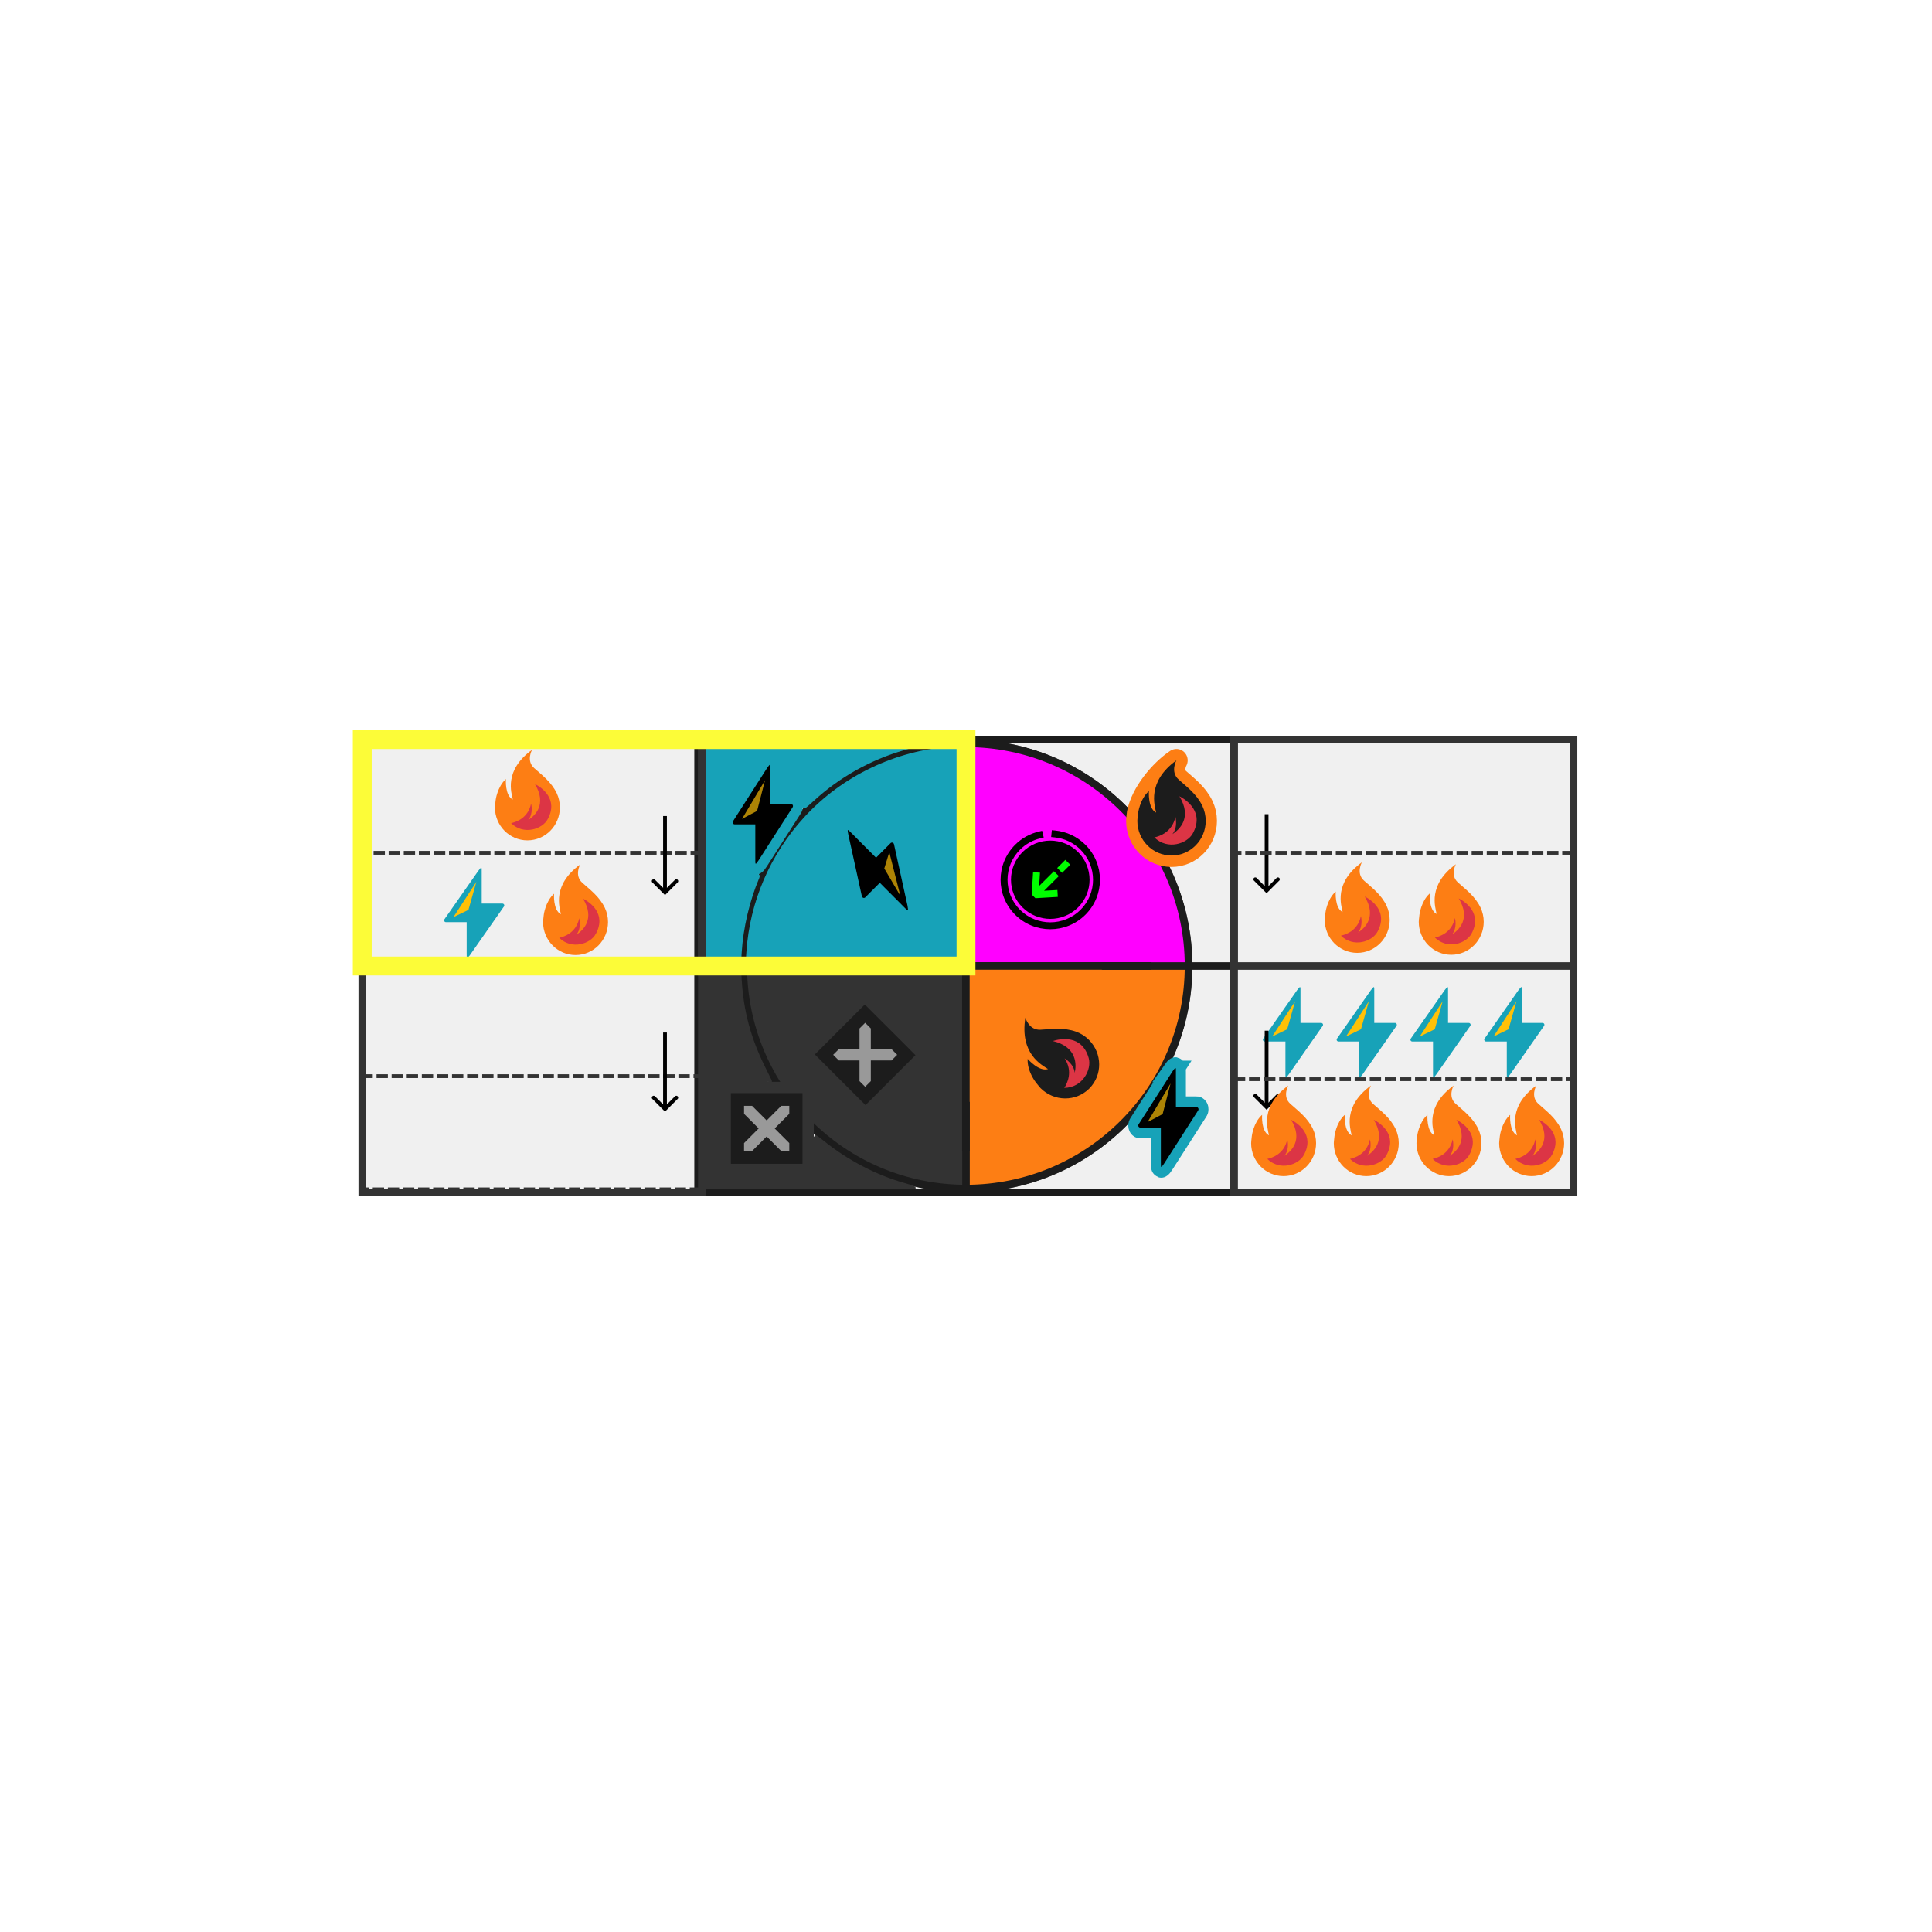 <?xml version="1.0" encoding="UTF-8" standalone="no"?>
<!-- Created with Inkscape (http://www.inkscape.org/) -->

<svg
   width="512"
   height="512"
   viewBox="0 0 512 512"
   version="1.1"
   id="svg1"
   xml:space="preserve"
   sodipodi:docname="wheelmock.svg"
   inkscape:version="1.4 (86a8ad7, 2024-10-11)"
   xmlns:inkscape="http://www.inkscape.org/namespaces/inkscape"
   xmlns:sodipodi="http://sodipodi.sourceforge.net/DTD/sodipodi-0.dtd"
   xmlns="http://www.w3.org/2000/svg"
   xmlns:svg="http://www.w3.org/2000/svg"><sodipodi:namedview
     id="namedview1"
     pagecolor="#505050"
     bordercolor="#eeeeee"
     borderopacity="1"
     inkscape:showpageshadow="0"
     inkscape:pageopacity="0"
     inkscape:pagecheckerboard="0"
     inkscape:deskcolor="#505050"
     inkscape:document-units="px"
     inkscape:zoom="1.015085"
     inkscape:cx="190.62444"
     inkscape:cy="184.7136"
     inkscape:window-width="1680"
     inkscape:window-height="979"
     inkscape:window-x="-8"
     inkscape:window-y="-8"
     inkscape:window-maximized="1"
     inkscape:current-layer="layer1" /><defs
     id="defs1"><linearGradient
       id="linearGradient38"
       inkscape:swatch="gradient"><stop
         style="stop-color:#fcfc38;stop-opacity:1;"
         offset="0"
         id="stop38" /><stop
         style="stop-color:#fcfc38;stop-opacity:0;"
         offset="1"
         id="stop39" /></linearGradient><marker
       style="overflow:visible"
       id="ArrowWideRounded"
       refX="0"
       refY="0"
       orient="auto-start-reverse"
       inkscape:stockid="Wide, rounded arrow"
       markerWidth="1"
       markerHeight="1"
       viewBox="0 0 1 1"
       inkscape:isstock="true"
       inkscape:collect="always"
       preserveAspectRatio="xMidYMid"><path
         style="fill:none;stroke:context-stroke;stroke-width:1;stroke-linecap:round"
         d="M 3,-3 0,0 3,3"
         transform="rotate(180,0.125,0)"
         sodipodi:nodetypes="ccc"
         id="path24" /></marker><clipPath
       clipPathUnits="userSpaceOnUse"
       id="clipPath4"><rect
         style="fill:#4d4d4d;fill-opacity:1;stroke:none;stroke-width:4;stroke-linecap:butt;stroke-linejoin:miter;stroke-miterlimit:13.1;stroke-dasharray:none"
         id="rect4"
         width="21.484"
         height="21.484"
         x="13.258"
         y="13.258" /></clipPath><inkscape:path-effect
       effect="fillet_chamfer"
       id="path-effect5"
       is_visible="true"
       lpeversion="1"
       nodesatellites_param="F,0,0,1,0,0,0,1 @ F,0,0,1,0,0,0,1 @ F,0,0,1,0,0,0,1"
       radius="0"
       unit="px"
       method="auto"
       mode="F"
       chamfer_steps="1"
       flexible="false"
       use_knot_distance="true"
       apply_no_radius="true"
       apply_with_radius="true"
       only_selected="false"
       hide_knots="false" /><inkscape:path-effect
       effect="fillet_chamfer"
       id="path-effect5-8"
       is_visible="true"
       lpeversion="1"
       nodesatellites_param="F,0,0,1,0,0,0,1 @ F,0,0,1,0,0,0,1 @ F,0,0,1,0,0,0,1"
       radius="0"
       unit="px"
       method="auto"
       mode="F"
       chamfer_steps="1"
       flexible="false"
       use_knot_distance="true"
       apply_no_radius="true"
       apply_with_radius="true"
       only_selected="false"
       hide_knots="false" /><clipPath
       clipPathUnits="userSpaceOnUse"
       id="clipPath4-4"><rect
         style="fill:#4d4d4d;fill-opacity:1;stroke:none;stroke-width:4;stroke-linecap:butt;stroke-linejoin:miter;stroke-miterlimit:13.1;stroke-dasharray:none"
         id="rect4-3"
         width="21.484"
         height="21.484"
         x="13.258"
         y="13.258" /></clipPath><clipPath
       clipPathUnits="userSpaceOnUse"
       id="clipPath4-4-2"><rect
         style="fill:#4d4d4d;fill-opacity:1;stroke:none;stroke-width:4;stroke-linecap:butt;stroke-linejoin:miter;stroke-miterlimit:13.1;stroke-dasharray:none"
         id="rect4-3-8"
         width="21.484"
         height="21.484"
         x="13.258"
         y="13.258" /></clipPath><clipPath
       clipPathUnits="userSpaceOnUse"
       id="clipPath4-8"><rect
         style="fill:#4d4d4d;fill-opacity:1;stroke:none;stroke-width:4;stroke-linecap:butt;stroke-linejoin:miter;stroke-miterlimit:13.1;stroke-dasharray:none"
         id="rect4-4"
         width="21.484"
         height="21.484"
         x="13.258"
         y="13.258" /></clipPath><marker
       style="overflow:visible"
       id="ArrowWideRounded-2"
       refX="0"
       refY="0"
       orient="auto-start-reverse"
       inkscape:stockid="Wide, rounded arrow"
       markerWidth="1"
       markerHeight="1"
       viewBox="0 0 1 1"
       inkscape:isstock="true"
       inkscape:collect="always"
       preserveAspectRatio="xMidYMid"><path
         style="fill:none;stroke:context-stroke;stroke-width:1;stroke-linecap:round"
         d="M 3,-3 0,0 3,3"
         transform="rotate(180,0.125,0)"
         sodipodi:nodetypes="ccc"
         id="path24-5" /></marker><marker
       style="overflow:visible"
       id="ArrowWideRounded-2-7"
       refX="0"
       refY="0"
       orient="auto-start-reverse"
       inkscape:stockid="Wide, rounded arrow"
       markerWidth="1"
       markerHeight="1"
       viewBox="0 0 1 1"
       inkscape:isstock="true"
       inkscape:collect="always"
       preserveAspectRatio="xMidYMid"><path
         style="fill:none;stroke:context-stroke;stroke-width:1;stroke-linecap:round"
         d="M 3,-3 0,0 3,3"
         transform="rotate(180,0.125,0)"
         sodipodi:nodetypes="ccc"
         id="path24-5-6" /></marker><marker
       style="overflow:visible"
       id="ArrowWideRounded-9"
       refX="0"
       refY="0"
       orient="auto-start-reverse"
       inkscape:stockid="Wide, rounded arrow"
       markerWidth="1"
       markerHeight="1"
       viewBox="0 0 1 1"
       inkscape:isstock="true"
       inkscape:collect="always"
       preserveAspectRatio="xMidYMid"><path
         style="fill:none;stroke:context-stroke;stroke-width:1;stroke-linecap:round"
         d="M 3,-3 0,0 3,3"
         transform="rotate(180,0.125,0)"
         sodipodi:nodetypes="ccc"
         id="path24-3" /></marker><clipPath
       clipPathUnits="userSpaceOnUse"
       id="clipPath4-3"><rect
         style="fill:#4d4d4d;fill-opacity:1;stroke:none;stroke-width:4;stroke-linecap:butt;stroke-linejoin:miter;stroke-miterlimit:13.1;stroke-dasharray:none"
         id="rect4-6"
         width="21.484"
         height="21.484"
         x="13.258"
         y="13.258" /></clipPath><clipPath
       clipPathUnits="userSpaceOnUse"
       id="clipPath4-1"><rect
         style="fill:#4d4d4d;fill-opacity:1;stroke:none;stroke-width:4;stroke-linecap:butt;stroke-linejoin:miter;stroke-miterlimit:13.1;stroke-dasharray:none"
         id="rect4-46"
         width="21.484"
         height="21.484"
         x="13.258"
         y="13.258" /></clipPath><clipPath
       clipPathUnits="userSpaceOnUse"
       id="clipPath4-0"><rect
         style="fill:#4d4d4d;fill-opacity:1;stroke:none;stroke-width:4;stroke-linecap:butt;stroke-linejoin:miter;stroke-miterlimit:13.1;stroke-dasharray:none"
         id="rect4-36"
         width="21.484"
         height="21.484"
         x="13.258"
         y="13.258" /></clipPath><inkscape:path-effect
       effect="fillet_chamfer"
       id="path-effect5-5"
       is_visible="true"
       lpeversion="1"
       nodesatellites_param="F,0,0,1,0,0,0,1 @ F,0,0,1,0,0,0,1 @ F,0,0,1,0,0,0,1"
       radius="0"
       unit="px"
       method="auto"
       mode="F"
       chamfer_steps="1"
       flexible="false"
       use_knot_distance="true"
       apply_no_radius="true"
       apply_with_radius="true"
       only_selected="false"
       hide_knots="false" /><filter
       style="color-interpolation-filters:sRGB"
       id="filter41"
       inkscape:label="filter1"><feGaussianBlur
         stdDeviation="8"
         id="feGaussianBlur41" /></filter><filter
       inkscape:collect="always"
       style="color-interpolation-filters:sRGB"
       id="filter42"
       x="-0.04"
       y="-0.106"
       width="1.079"
       height="1.212"><feGaussianBlur
         inkscape:collect="always"
         stdDeviation="1.604"
         id="feGaussianBlur42" /></filter></defs><g
     inkscape:label="Layer 1"
     inkscape:groupmode="layer"
     id="layer1"
     style="display:inline"><path
       style="fill:#000000;fill-opacity:0;stroke:none;stroke-width:1;stroke-miterlimit:13.1;stroke-dasharray:3, 1;stroke-dashoffset:0;stroke-opacity:1"
       d="m 197.312,285.954 v -28.735 h 4.354 4.354 v 2.028 c 0,7.388 3.923,18.698 8.928,25.737 8.746,12.302 21.93,19.788 37.308,21.186 l 2.525,0.229 v 4.144 4.144 h -28.735 -28.735 z m 22.639,16.19 v -9.758 l -9.665,0.093 -9.665,0.093 -0.093,9.665 -0.093,9.665 h 9.758 9.758 z"
       id="path32" /><path
       style="fill:#000000;fill-opacity:0;stroke:none;stroke-width:1;stroke-miterlimit:13.1;stroke-dasharray:3, 1;stroke-dashoffset:0;stroke-opacity:1"
       d="m 197.312,285.954 v -28.735 h 4.354 4.354 v 2.028 c 0,7.388 3.923,18.698 8.928,25.737 8.746,12.302 21.93,19.788 37.308,21.186 l 2.525,0.229 v 4.144 4.144 h -28.735 -28.735 z m 22.639,16.19 v -9.758 l -9.665,0.093 -9.665,0.093 -0.093,9.665 -0.093,9.665 h 9.758 9.758 z"
       id="path33" /><rect
       style="fill:#f0f0f0;fill-opacity:1;stroke:none;stroke-width:2;stroke-miterlimit:13.1;stroke-opacity:1"
       id="rect11"
       width="320"
       height="120"
       x="96"
       y="196" /><path
       style="fill:none;fill-rule:evenodd;stroke:#000000;stroke-width:1px;stroke-linecap:butt;stroke-linejoin:miter;stroke-opacity:1;marker-end:url(#ArrowWideRounded-9)"
       d="m 335.661,215.771 v 20"
       id="path17-6"
       inkscape:connector-type="polyline"
       inkscape:connector-curvature="0"
       sodipodi:nodetypes="cc" /><path
       style="display:inline;fill:#000000;fill-opacity:0;stroke:none;stroke-width:1;stroke-miterlimit:13.1;stroke-dasharray:3, 1;stroke-dashoffset:0;stroke-opacity:1"
       d="m 197.312,285.954 v -28.735 h 4.354 4.354 v 2.028 c 0,7.388 3.923,18.698 8.928,25.737 8.746,12.302 21.93,19.788 37.308,21.186 l 2.525,0.229 v 4.144 4.144 h -28.735 -28.735 z m 22.639,16.19 v -9.758 l -9.665,0.093 -9.665,0.093 -0.093,9.665 -0.093,9.665 h 9.758 9.758 z"
       id="path31" /><circle
       style="fill:#333333;fill-opacity:1;stroke:none;stroke-width:2;stroke-miterlimit:13.1"
       id="path5"
       cx="256"
       cy="256"
       inkscape:label="spinner"
       r="60" /><path
       style="fill:#fd7e14;fill-opacity:1;stroke:#fd7e14;stroke-width:1;stroke-miterlimit:13.1;stroke-dasharray:none;stroke-dashoffset:0;stroke-opacity:1"
       d="m 257.06,285.506 v -28.446 h 28.446 28.446 v 0.36 c 0,0.959 -0.281,4.339 -0.502,6.039 -1.648,12.681 -7.444,24.456 -16.49,33.502 -9.992,9.992 -23.173,15.94 -37.376,16.867 -1.016,0.066 -2,0.121 -2.186,0.122 l -0.339,0.002 z m 28.261,8.324 c 4.345,-1.187 7.542,-4.366 8.681,-8.632 0.372,-1.393 0.457,-3.6 0.197,-5.091 -0.437,-2.5 -1.555,-4.674 -3.337,-6.489 -3.248,-3.308 -6.981,-4.362 -13.683,-3.865 -2.083,0.155 -2.009,0.183 -2.537,-0.995 -0.662,-1.48 -1.451,-2.024 -2.938,-2.029 -0.827,-0.003 -1.002,0.04 -1.536,0.37 -1.126,0.696 -1.502,1.706 -1.786,4.799 -0.171,1.859 -0.09,4.642 0.195,6.715 1.199,8.72 5.057,13.914 11.388,15.328 1.075,0.24 4.316,0.173 5.357,-0.112 z"
       id="path38" /><path
       style="fill:#ff00ff;fill-opacity:1;stroke:#ff00ff;stroke-width:1;stroke-miterlimit:13.1;stroke-dasharray:none;stroke-dashoffset:0;stroke-opacity:1"
       d="m 257.06,226.52 v -28.446 l 0.708,0.002 c 1.218,0.003 4.942,0.344 6.742,0.617 5.255,0.798 10.127,2.219 15.085,4.4 6.182,2.719 11.868,6.597 17.068,11.64 l 1.772,1.719 0.002,1.248 c 0.004,3.189 1.277,6.287 3.502,8.524 0.545,0.548 1.344,1.234 1.776,1.524 0.897,0.602 2.535,1.394 3.312,1.6 0.52,0.138 0.535,0.157 1.211,1.581 2.705,5.695 4.497,11.834 5.272,18.065 0.172,1.379 0.44,4.801 0.44,5.613 v 0.36 h -28.446 -28.446 z m 24.752,22.306 c 6.463,-1.498 11.262,-6.521 12.362,-12.938 0.251,-1.467 0.255,-3.904 0.008,-5.427 -1.07,-6.6 -6.345,-11.932 -12.99,-13.131 -1.516,-0.273 -4.118,-0.277 -5.605,-0.009 -5.803,1.049 -10.57,5.149 -12.419,10.682 -0.587,1.755 -0.811,3.166 -0.811,5.1 0,4.338 1.557,8.224 4.495,11.22 2.357,2.403 5.571,4.109 8.682,4.607 0.508,0.081 1.007,0.168 1.108,0.192 0.563,0.136 4.211,-0.073 5.172,-0.296 z"
       id="path37" /><g
       id="g7"
       style="display:inline;stroke-width:0.734"
       transform="matrix(1.361,0,0,1.365,-92.444,-93.46)"><ellipse
         style="fill:none;stroke:#1c1c1c;stroke-width:1.467;stroke-miterlimit:13.1;stroke-opacity:1"
         id="path5-2"
         cx="256"
         cy="256"
         inkscape:label="outline"
         rx="43.348"
         ry="43.22" /><path
         style="fill:none;stroke:#1c1c1c;stroke-width:1.467;stroke-miterlimit:13.1;stroke-opacity:1"
         d="m 220,256 h 72"
         id="path6" /><path
         style="fill:none;stroke:#1c1c1c;stroke-width:1.467;stroke-miterlimit:13.1;stroke-opacity:1"
         d="m 256,220 v 72"
         id="path7" /><g
         id="g3-3"
         transform="matrix(0.457,0,0,0.462,284.616,214.816)"
         style="stroke-width:1.452"><path
           d="m 10.437,28.195 c 0,8.053 6.519,14.566 14.561,14.566 8.047,0 14.565,-6.514 14.565,-14.566 0,-2.232 -0.508,-4.354 -1.412,-6.256 v 0 c -2.375,-4.906 -6.461,-7.884 -10.143,-11.125 C 24.336,7.567 27.088,2.761 27.088,2.761 20.321,7.163 12.333,16.684 10.752,25.012 c -0.257,1.807 -0.315,3.183 -0.315,3.183 z m 23.606,5.306 c -2.396,4.291 -10.695,7.102 -16.358,1.658 2.27,-0.508 7.569,-2.195 8.973,-8.646 0,0 1.186,4.349 -1.298,7.274 2.921,-1.875 8.578,-6.844 2.99,-15.931 2.961,1.483 10.736,6.641 5.693,15.645 z"
           id="path1-0-2"
           style="fill:#fd7e14;stroke:#fd7e14;stroke-width:9.577;stroke-linecap:butt;stroke-linejoin:round;stroke-dasharray:none"
           inkscape:label="path1-0-2"
           sodipodi:nodetypes="csssscccccccccc" /><path
           style="display:inline;fill:#dc3545;stroke:#dc3545;stroke-width:2.172;stroke-linecap:square;stroke-linejoin:bevel;stroke-miterlimit:13.1;stroke-dasharray:2.172, 2.172"
           d="M 23.135,40.347 C 21.01,40.121 19.031,39.361 17.433,38.158 c -0.834,-0.628 -1.07,-0.873 -0.89,-0.926 2.308,-0.684 3.521,-1.227 4.804,-2.15 0.869,-0.625 2.099,-1.874 2.659,-2.699 0.544,-0.801 1.244,-2.297 1.513,-3.232 0.26,-0.906 0.303,-0.854 0.434,0.533 0.202,2.137 -0.259,4.189 -1.252,5.569 -0.182,0.253 -0.308,0.482 -0.282,0.509 0.107,0.107 1.63,-1.089 2.514,-1.972 3.644,-3.642 4.138,-8.19 1.458,-13.42 -0.324,-0.632 -0.571,-1.166 -0.549,-1.187 0.021,-0.021 0.396,0.177 0.832,0.44 3.444,2.08 5.666,4.812 6.392,7.861 0.203,0.854 0.225,2.893 0.041,3.824 -0.323,1.629 -1.258,3.818 -2.112,4.941 -1.47,1.934 -3.973,3.39 -6.726,3.912 -0.779,0.148 -2.52,0.251 -3.133,0.185 z"
           id="path4-3"
           transform="matrix(0.945,0,0,0.945,2.322,-0.047)" /><path
           d="m 10.437,28.182 c 0,8.053 6.519,14.566 14.561,14.566 8.047,0 14.565,-6.514 14.565,-14.566 0,-2.232 -0.508,-4.354 -1.412,-6.256 v 0 C 35.776,17.02 31.69,14.042 28.008,10.801 24.336,7.554 27.088,2.748 27.088,2.748 c -12.733,9.108 -9.24,19.025 -8.646,21.973 -3.624,-1.786 -3.083,-9.056 -3.083,-9.056 -0.037,0.037 -0.079,0.063 -0.11,0.1 -3.793,3.425 -4.497,9.234 -4.497,9.234 -0.257,1.807 -0.315,3.183 -0.315,3.183 z m 23.606,5.306 c -2.396,4.291 -10.695,7.102 -16.358,1.658 2.27,-0.508 7.569,-2.195 8.973,-8.646 0,0 1.186,4.349 -1.298,7.274 2.921,-1.875 8.578,-6.844 2.99,-15.931 2.961,1.483 10.736,6.641 5.693,15.645 z"
           id="path1-0-5"
           style="fill:#1c1c1c;stroke:none;stroke-width:1.452" /></g><g
         id="g2"
         transform="matrix(0.22,0,0,0.237,205.982,214.016)"
         style="stroke-width:1.634"><path
           d="m 51.262,15.238 -30,43.332 c -0.352,0.508 -0.395,1.172 -0.105,1.723 0.297,0.547 0.863,0.891 1.48,0.891 h 18.332 v 28.332 c 0,5.087 -0.025,5.1 3.039,0.949 l 30,-43.332 c 0.352,-0.508 0.395,-1.172 0.105,-1.723 -0.289,-0.547 -0.859,-0.895 -1.477,-0.895 h -18.332 v -28.332 c 0.141,-4.97 -0.134,-4.744 -3.043,-0.945 z"
           id="path1-1"
           sodipodi:nodetypes="cccscscccscsc"
           style="fill:#17a2b8;stroke:#17a2b8;stroke-width:17.677;stroke-dasharray:none" /><path
           d="m 51.262,15.238 -30,43.332 c -0.352,0.508 -0.395,1.172 -0.105,1.723 0.297,0.547 0.863,0.891 1.48,0.891 h 18.332 v 28.332 c 0,5.087 -0.025,5.1 3.039,0.949 l 30,-43.332 c 0.352,-0.508 0.395,-1.172 0.105,-1.723 -0.289,-0.547 -0.859,-0.895 -1.477,-0.895 h -18.332 v -28.332 c 0.141,-4.97 -0.134,-4.744 -3.043,-0.945 z"
           id="path1"
           sodipodi:nodetypes="cccscscccscsc"
           style="stroke-width:1.634" /><path
           style="fill:#ad8305;stroke:none;stroke-width:16.342;stroke-linejoin:round;stroke-miterlimit:13.1"
           d="M 14.136,25.838 24.484,9.767 20.916,22.526 Z"
           id="path2"
           sodipodi:nodetypes="cccc"
           transform="matrix(1.967,0,0,1.967,1.396,5.877)" /></g><g
         inkscape:label="Layer 1"
         id="layer1-2"
         transform="matrix(0.451,0,0,0.45,206.386,276.755)"
         style="stroke-width:1.628"><rect
           style="fill:#1c1c1c;fill-opacity:1;stroke:#333333;stroke-width:4.885;stroke-linejoin:round;stroke-miterlimit:13.1;stroke-dasharray:none"
           id="rect1"
           width="35.806"
           height="35.379"
           x="6.097"
           y="6.31"
           sodipodi:insensitive="true" /><g
           id="g4"
           clip-path="url(#clipPath4-1)"
           style="stroke:#999999;stroke-width:5.373;stroke-dasharray:none"
           transform="matrix(0.909,0,0,0.909,2.18,2.18)"><path
             style="fill:#999999;fill-opacity:1;stroke:#999999;stroke-width:5.373;stroke-linecap:butt;stroke-linejoin:miter;stroke-miterlimit:13.1;stroke-dasharray:none"
             d="M 12.585,35.415 35.415,12.585"
             id="path3" /><path
             style="display:inline;fill:#999999;fill-opacity:1;stroke:#999999;stroke-width:5.373;stroke-linecap:butt;stroke-linejoin:miter;stroke-miterlimit:13.1;stroke-dasharray:none"
             d="M 35.415,35.415 12.585,12.585"
             id="path3-8" /></g></g><g
         inkscape:label="Layer 1"
         id="layer1-4"
         transform="matrix(0.319,0.318,-0.319,0.318,236.387,257.99)"
         style="stroke-width:1.628"><rect
           style="fill:#1c1c1c;fill-opacity:1;stroke:#333333;stroke-width:4.885;stroke-linejoin:round;stroke-miterlimit:13.1;stroke-dasharray:none"
           id="rect1-9"
           width="35.806"
           height="35.379"
           x="6.097"
           y="6.31"
           sodipodi:insensitive="true" /><g
           id="g4-2"
           clip-path="url(#clipPath4-0)"
           style="stroke:#999999;stroke-width:5.373;stroke-dasharray:none"
           transform="matrix(0.909,0,0,0.909,2.18,2.18)"><path
             style="fill:#999999;fill-opacity:1;stroke:#999999;stroke-width:5.373;stroke-linecap:butt;stroke-linejoin:miter;stroke-miterlimit:13.1;stroke-dasharray:none"
             d="M 12.585,35.415 35.415,12.585"
             id="path3-9" /><path
             style="display:inline;fill:#999999;fill-opacity:1;stroke:#999999;stroke-width:5.373;stroke-linecap:butt;stroke-linejoin:miter;stroke-miterlimit:13.1;stroke-dasharray:none"
             d="M 35.415,35.415 12.585,12.585"
             id="path3-8-3" /></g></g><g
         id="g1"
         transform="matrix(-0.14,-0.139,0.14,-0.139,272.43,253.169)"
         style="stroke-width:3.722"><circle
           style="fill:#ff00ff;stroke:#ff00ff;stroke-width:14.889;stroke-miterlimit:13.1;stroke-opacity:1"
           id="path4"
           cx="49.999"
           cy="50"
           r="52.112" /><path
           id="path3-6"
           style="fill:#00ff00;stroke:#00ff00;stroke-width:4.927;stroke-miterlimit:13.1"
           d="m 24.832,16.387 -0.855,0.027 -0.855,0.025 -2.365,2.66 -2.367,2.662 0.773,0.688 c 0.425,0.378 0.793,0.686 0.818,0.686 0.026,0 0.684,-0.714 1.463,-1.588 l 1.414,-1.588 0.025,3.389 0.023,3.389 h 1.107 1.105 l 0.023,-3.381 0.025,-3.381 1.385,1.574 c 0.762,0.866 1.428,1.575 1.479,1.576 0.051,0.001 0.424,-0.303 0.83,-0.678 0.691,-0.638 0.728,-0.69 0.592,-0.85 -0.08,-0.094 -1.152,-1.305 -2.383,-2.691 z m -1.928,11.92 v 1.848 1.848 h 1.109 1.107 v -1.848 -1.848 h -1.107 z"
           transform="matrix(3.022,0,0,3.022,-22.53,-22.529)" /><path
           d="m 50,7.953 c -23.223,0 -42.047,18.824 -42.047,42.047 0,23.223 18.824,42.047 42.047,42.047 10.086,0 19.332,-3.547 26.574,-9.461 l 2.641,-2.16 4.312,5.281 -2.641,2.156 c -8.414,6.875 -19.176,11 -30.887,11 -26.988,0 -48.863,-21.875 -48.863,-48.863 0,-26.988 21.875,-48.863 48.863,-48.863 26.988,0 48.863,21.875 48.863,48.863 0,9.379 -2.644,18.152 -7.234,25.598 l -1.789,2.902 -5.805,-3.578 1.789,-2.902 c 3.945,-6.402 6.223,-13.938 6.223,-22.02 0,-23.223 -18.824,-42.047 -42.047,-42.047 z"
           fill-rule="evenodd"
           id="path1-3"
           style="stroke-width:3.722" /><path
           d="M 50,88.637 C 71.34,88.637 88.637,71.34 88.637,50 88.637,28.66 71.34,11.363 50,11.363 28.66,11.363 11.363,28.66 11.363,50 11.363,71.34 28.66,88.637 50,88.637 Z M 46.59,58.473 h 6.82 V 37.996 l 8.703,9.793 5.098,-4.531 -13.801,-15.523 v -0.047 h -0.043 l -0.82,-0.922 h -5.094 l -0.82,0.922 h -0.043 v 0.047 l -13.801,15.523 5.098,4.531 8.703,-9.793 z m 6.82,4.543 V 74.379 H 46.59 V 63.016 Z"
           fill-rule="evenodd"
           id="path2-4"
           style="stroke-width:3.722" /></g><g
         id="g2-5"
         transform="matrix(0.22,0,0,0.237,284.949,272.874)"
         style="display:inline;stroke-width:1.634"><path
           d="m 51.262,15.238 -30,43.332 c -0.352,0.508 -0.395,1.172 -0.105,1.723 0.297,0.547 0.863,0.891 1.48,0.891 h 18.332 v 28.332 c 0,5.087 -0.025,5.1 3.039,0.949 l 30,-43.332 c 0.352,-0.508 0.395,-1.172 0.105,-1.723 -0.289,-0.547 -0.859,-0.895 -1.477,-0.895 h -18.332 v -28.332 c 0.141,-4.97 -0.134,-4.744 -3.043,-0.945 z"
           id="path1-1-8"
           sodipodi:nodetypes="cccscscccscsc"
           style="fill:#17a2b8;stroke:#17a2b8;stroke-width:17.677;stroke-dasharray:none" /><path
           d="m 51.262,15.238 -30,43.332 c -0.352,0.508 -0.395,1.172 -0.105,1.723 0.297,0.547 0.863,0.891 1.48,0.891 h 18.332 v 28.332 c 0,5.087 -0.025,5.1 3.039,0.949 l 30,-43.332 c 0.352,-0.508 0.395,-1.172 0.105,-1.723 -0.289,-0.547 -0.859,-0.895 -1.477,-0.895 h -18.332 v -28.332 c 0.141,-4.97 -0.134,-4.744 -3.043,-0.945 z"
           id="path1-12"
           sodipodi:nodetypes="cccscscccscsc"
           style="stroke-width:1.634" /><path
           style="fill:#ad8305;stroke:none;stroke-width:16.342;stroke-linejoin:round;stroke-miterlimit:13.1"
           d="M 14.136,25.838 24.484,9.767 20.916,22.526 Z"
           id="path2-5"
           sodipodi:nodetypes="cccc"
           transform="matrix(1.967,0,0,1.967,1.396,5.877)" /></g><g
         id="g3-3-44"
         transform="matrix(0.323,-0.322,0.328,0.327,257.928,273.874)"
         style="display:inline;stroke-width:1.452"><path
           d="m 10.437,28.195 c 0,8.053 6.519,14.566 14.561,14.566 8.047,0 14.565,-6.514 14.565,-14.566 0,-2.232 -0.508,-4.354 -1.412,-6.256 v 0 c -2.375,-4.906 -6.461,-7.884 -10.143,-11.125 C 24.336,7.567 27.088,2.761 27.088,2.761 20.321,7.163 12.333,16.684 10.752,25.012 c -0.257,1.807 -0.315,3.183 -0.315,3.183 z m 23.606,5.306 c -2.396,4.291 -10.695,7.102 -16.358,1.658 2.27,-0.508 7.569,-2.195 8.973,-8.646 0,0 1.186,4.349 -1.298,7.274 2.921,-1.875 8.578,-6.844 2.99,-15.931 2.961,1.483 10.736,6.641 5.693,15.645 z"
           id="path1-0-2-2"
           style="fill:#fd7e14;stroke:#fd7e14;stroke-width:9.577;stroke-linecap:butt;stroke-linejoin:round;stroke-dasharray:none"
           inkscape:label="path1-0-2"
           sodipodi:nodetypes="csssscccccccccc" /><path
           style="display:inline;fill:#dc3545;stroke:#dc3545;stroke-width:2.172;stroke-linecap:square;stroke-linejoin:bevel;stroke-miterlimit:13.1;stroke-dasharray:2.172, 2.172"
           d="M 23.135,40.347 C 21.01,40.121 19.031,39.361 17.433,38.158 c -0.834,-0.628 -1.07,-0.873 -0.89,-0.926 2.308,-0.684 3.521,-1.227 4.804,-2.15 0.869,-0.625 2.099,-1.874 2.659,-2.699 0.544,-0.801 1.244,-2.297 1.513,-3.232 0.26,-0.906 0.303,-0.854 0.434,0.533 0.202,2.137 -0.259,4.189 -1.252,5.569 -0.182,0.253 -0.308,0.482 -0.282,0.509 0.107,0.107 1.63,-1.089 2.514,-1.972 3.644,-3.642 4.138,-8.19 1.458,-13.42 -0.324,-0.632 -0.571,-1.166 -0.549,-1.187 0.021,-0.021 0.396,0.177 0.832,0.44 3.444,2.08 5.666,4.812 6.392,7.861 0.203,0.854 0.225,2.893 0.041,3.824 -0.323,1.629 -1.258,3.818 -2.112,4.941 -1.47,1.934 -3.973,3.39 -6.726,3.912 -0.779,0.148 -2.52,0.251 -3.133,0.185 z"
           id="path4-3-9"
           transform="matrix(0.945,0,0,0.945,2.322,-0.047)" /><path
           d="m 10.437,28.182 c 0,8.053 6.519,14.566 14.561,14.566 8.047,0 14.565,-6.514 14.565,-14.566 0,-2.232 -0.508,-4.354 -1.412,-6.256 v 0 C 35.776,17.02 31.69,14.042 28.008,10.801 24.336,7.554 27.088,2.748 27.088,2.748 c -12.733,9.108 -9.24,19.025 -8.646,21.973 -3.624,-1.786 -3.083,-9.056 -3.083,-9.056 -0.037,0.037 -0.079,0.063 -0.11,0.1 -3.793,3.425 -4.497,9.234 -4.497,9.234 -0.257,1.807 -0.315,3.183 -0.315,3.183 z m 23.606,5.306 c -2.396,4.291 -10.695,7.102 -16.358,1.658 2.27,-0.508 7.569,-2.195 8.973,-8.646 0,0 1.186,4.349 -1.298,7.274 2.921,-1.875 8.578,-6.844 2.99,-15.931 2.961,1.483 10.736,6.641 5.693,15.645 z"
           id="path1-0-5-3"
           style="fill:#1c1c1c;stroke:none;stroke-width:1.452" /></g><g
         id="g2-5-7"
         transform="matrix(-0.155,0.155,-0.168,-0.168,255.135,238.921)"
         style="display:inline;stroke-width:1.634"><path
           d="m 51.262,15.238 -30,43.332 c -0.352,0.508 -0.395,1.172 -0.105,1.723 0.297,0.547 0.863,0.891 1.48,0.891 h 18.332 v 28.332 c 0,5.087 -0.025,5.1 3.039,0.949 l 30,-43.332 c 0.352,-0.508 0.395,-1.172 0.105,-1.723 -0.289,-0.547 -0.859,-0.895 -1.477,-0.895 h -18.332 v -28.332 c 0.141,-4.97 -0.134,-4.744 -3.043,-0.945 z"
           id="path1-1-8-3"
           sodipodi:nodetypes="cccscscccscsc"
           style="fill:#17a2b8;stroke:#17a2b8;stroke-width:17.677;stroke-dasharray:none" /><path
           d="m 51.262,15.238 -30,43.332 c -0.352,0.508 -0.395,1.172 -0.105,1.723 0.297,0.547 0.863,0.891 1.48,0.891 h 18.332 v 28.332 c 0,5.087 -0.025,5.1 3.039,0.949 l 30,-43.332 c 0.352,-0.508 0.395,-1.172 0.105,-1.723 -0.289,-0.547 -0.859,-0.895 -1.477,-0.895 h -18.332 v -28.332 c 0.141,-4.97 -0.134,-4.744 -3.043,-0.945 z"
           id="path1-12-0"
           sodipodi:nodetypes="cccscscccscsc"
           style="stroke-width:1.634" /><path
           style="fill:#ad8305;stroke:none;stroke-width:16.342;stroke-linejoin:round;stroke-miterlimit:13.1"
           d="M 14.136,25.838 24.484,9.767 20.916,22.526 Z"
           id="path2-5-3"
           sodipodi:nodetypes="cccc"
           transform="matrix(1.967,0,0,1.967,1.396,5.877)" /></g><path
         style="fill:#17a2b8;fill-opacity:1;stroke:#17a2b8;stroke-width:1;stroke-miterlimit:13.1;stroke-dasharray:none;stroke-dashoffset:0;stroke-opacity:1"
         d="m 198.246,252.134 c 0.878,-13.119 6.235,-25.578 15.203,-35.357 9.926,-10.824 24.014,-17.556 38.808,-18.543 l 2.524,-0.169 v 28.358 28.358 h -28.356 -28.356 z m 44.158,-8.575 c 0.701,-0.459 1.051,-1.31 1.04,-2.524 -0.013,-1.444 -3.789,-18.139 -4.267,-18.869 -0.952,-1.454 -3.065,-2.044 -4.541,-1.27 -0.366,0.192 -1.101,0.8 -1.635,1.351 l -0.97,1.001 -2.971,-2.91 c -3.181,-3.116 -3.749,-3.427 -5.418,-2.966 -1.294,0.357 -1.929,1.448 -1.777,3.052 0.197,2.076 3.819,18.134 4.232,18.765 0.627,0.957 1.833,1.552 3.15,1.553 1.103,7.4e-4 1.289,-0.095 2.599,-1.345 l 1.411,-1.346 2.573,2.604 c 3.431,3.472 4.79,4.072 6.573,2.904 z"
         id="path34"
         transform="matrix(0.735,0,0,0.733,67.918,68.465)" /><path
         style="fill:#17a2b8;fill-opacity:1;stroke:#17a2b8;stroke-width:1;stroke-miterlimit:13.1;stroke-dasharray:none;stroke-dashoffset:0;stroke-opacity:1"
         d="m 187.053,225.966 v -28.815 h 27.748 c 15.261,0 27.697,0.051 27.634,0.115 -0.063,0.063 -1.439,0.496 -3.058,0.962 -8.938,2.574 -17.224,7.212 -24.025,13.45 -1.184,1.086 -2.218,1.975 -2.296,1.975 -0.078,0 -0.142,-0.177 -0.142,-0.394 0,-0.769 -0.834,-2.134 -1.581,-2.59 -0.555,-0.339 -1.231,-0.463 -2.523,-0.464 l -1.765,-9.2e-4 -0.082,-4.169 c -0.092,-4.663 -0.248,-5.142 -1.945,-5.973 -1.103,-0.54 -2.048,-0.338 -3.026,0.647 -0.426,0.429 -2.936,4.155 -5.578,8.279 l -4.803,7.498 v 1.519 c 0,1.279 0.098,1.625 0.616,2.187 0.87,0.942 1.968,1.343 3.686,1.343 h 1.486 v 3.825 c 0,4.199 0.198,5.073 1.358,5.985 0.373,0.294 1.008,0.534 1.411,0.534 0.603,0 0.699,0.076 0.547,0.431 -2.557,5.952 -4.31,13.346 -4.708,19.863 l -0.16,2.61 h -4.396 -4.396 z"
         id="path35"
         transform="matrix(0.735,0,0,0.733,67.918,68.465)" /><path
         style="fill:#333333;fill-opacity:1;stroke:#333333;stroke-width:1;stroke-miterlimit:13.1;stroke-dasharray:none;stroke-dashoffset:0;stroke-opacity:1"
         d="M 187.053,285.937 V 256.998 h 4.396 4.396 l 0.167,2.746 c 0.495,8.145 2.442,15.401 6.138,22.867 0.972,1.964 1.806,3.654 1.853,3.756 0.047,0.102 -2.7,0.185 -6.104,0.185 h -6.189 l -0.612,0.612 -0.612,0.612 0.069,11.419 c 0.056,9.24 0.133,11.496 0.407,11.826 0.306,0.368 1.472,0.407 12.239,0.407 h 11.901 l 0.383,-0.547 c 0.314,-0.448 0.383,-1.385 0.383,-5.172 0,-2.544 0.051,-4.625 0.113,-4.625 0.062,0 1.083,0.778 2.269,1.73 6.165,4.947 13.855,8.938 21.139,10.973 1.355,0.378 2.568,0.778 2.697,0.889 0.129,0.11 -12.201,0.201 -27.399,0.201 h -27.633 z"
         id="path36"
         transform="matrix(0.735,0,0,0.733,67.918,68.465)" /></g><rect
       style="fill:none;fill-opacity:1;stroke:#1c1c1c;stroke-width:2;stroke-miterlimit:13.1;stroke-opacity:1"
       id="rect12"
       width="142"
       height="120"
       x="185"
       y="196" /><path
       style="fill:none;fill-opacity:1;stroke:#1c1c1c;stroke-width:2;stroke-miterlimit:13.1;stroke-opacity:1"
       d="m 256,220 v -24"
       id="path26" /><path
       style="fill:none;fill-opacity:1;stroke:#1c1c1c;stroke-width:2;stroke-miterlimit:13.1;stroke-opacity:1"
       d="m 292,256 h 35.726"
       id="path27" /><path
       style="fill:none;fill-opacity:1;stroke:#1c1c1c;stroke-width:2;stroke-miterlimit:13.1;stroke-opacity:1"
       d="m 256,292 v 24"
       id="path28" /><path
       style="fill:none;fill-opacity:1;stroke:#1c1c1c;stroke-width:2;stroke-miterlimit:13.1;stroke-opacity:1"
       d="M 220,256 H 186.04"
       id="path29" /><g
       id="g3-3-8"
       transform="matrix(0.591,0,0,0.6,344.905,226.873)"
       style="stroke-width:1.528"><path
         style="display:inline;fill:#dc3545;stroke:#dc3545;stroke-width:2.285;stroke-linecap:square;stroke-linejoin:bevel;stroke-miterlimit:13.1;stroke-dasharray:2.285, 2.285"
         d="M 23.135,40.347 C 21.01,40.121 19.031,39.361 17.433,38.158 c -0.834,-0.628 -1.07,-0.873 -0.89,-0.926 2.308,-0.684 3.521,-1.227 4.804,-2.15 0.869,-0.625 2.099,-1.874 2.659,-2.699 0.544,-0.801 1.244,-2.297 1.513,-3.232 0.26,-0.906 0.303,-0.854 0.434,0.533 0.202,2.137 -0.259,4.189 -1.252,5.569 -0.182,0.253 -0.308,0.482 -0.282,0.509 0.107,0.107 1.63,-1.089 2.514,-1.972 3.644,-3.642 4.138,-8.19 1.458,-13.42 -0.324,-0.632 -0.571,-1.166 -0.549,-1.187 0.021,-0.021 0.396,0.177 0.832,0.44 3.444,2.08 5.666,4.812 6.392,7.861 0.203,0.854 0.225,2.893 0.041,3.824 -0.323,1.629 -1.258,3.818 -2.112,4.941 -1.47,1.934 -3.973,3.39 -6.726,3.912 -0.779,0.148 -2.52,0.251 -3.133,0.185 z"
         id="path4-4-8"
         transform="matrix(0.945,0,0,0.945,2.322,-0.047)" /><path
         d="m 10.437,28.182 c 0,8.053 6.519,14.566 14.561,14.566 8.047,0 14.565,-6.514 14.565,-14.566 0,-2.232 -0.508,-4.354 -1.412,-6.256 v 0 C 35.776,17.02 31.69,14.042 28.008,10.801 24.336,7.554 27.088,2.748 27.088,2.748 c -12.733,9.108 -9.24,19.025 -8.646,21.973 -3.624,-1.786 -3.083,-9.056 -3.083,-9.056 -0.037,0.037 -0.079,0.063 -0.11,0.1 -3.793,3.425 -4.497,9.234 -4.497,9.234 -0.257,1.807 -0.315,3.183 -0.315,3.183 z m 23.606,5.306 c -2.396,4.291 -10.695,7.102 -16.358,1.658 2.27,-0.508 7.569,-2.195 8.973,-8.646 0,0 1.186,4.349 -1.298,7.274 2.921,-1.875 8.578,-6.844 2.99,-15.931 2.961,1.483 10.736,6.641 5.693,15.645 z"
         id="path1-0-4-0"
         style="fill:#fd7e14;stroke:none;stroke-width:1.528" /></g><g
       id="g3-3-3"
       transform="matrix(0.591,0,0,0.6,369.818,227.379)"
       style="stroke-width:1.528"><path
         style="display:inline;fill:#dc3545;stroke:#dc3545;stroke-width:2.285;stroke-linecap:square;stroke-linejoin:bevel;stroke-miterlimit:13.1;stroke-dasharray:2.285, 2.285"
         d="M 23.135,40.347 C 21.01,40.121 19.031,39.361 17.433,38.158 c -0.834,-0.628 -1.07,-0.873 -0.89,-0.926 2.308,-0.684 3.521,-1.227 4.804,-2.15 0.869,-0.625 2.099,-1.874 2.659,-2.699 0.544,-0.801 1.244,-2.297 1.513,-3.232 0.26,-0.906 0.303,-0.854 0.434,0.533 0.202,2.137 -0.259,4.189 -1.252,5.569 -0.182,0.253 -0.308,0.482 -0.282,0.509 0.107,0.107 1.63,-1.089 2.514,-1.972 3.644,-3.642 4.138,-8.19 1.458,-13.42 -0.324,-0.632 -0.571,-1.166 -0.549,-1.187 0.021,-0.021 0.396,0.177 0.832,0.44 3.444,2.08 5.666,4.812 6.392,7.861 0.203,0.854 0.225,2.893 0.041,3.824 -0.323,1.629 -1.258,3.818 -2.112,4.941 -1.47,1.934 -3.973,3.39 -6.726,3.912 -0.779,0.148 -2.52,0.251 -3.133,0.185 z"
         id="path4-4-83"
         transform="matrix(0.945,0,0,0.945,2.322,-0.047)" /><path
         d="m 10.437,28.182 c 0,8.053 6.519,14.566 14.561,14.566 8.047,0 14.565,-6.514 14.565,-14.566 0,-2.232 -0.508,-4.354 -1.412,-6.256 v 0 C 35.776,17.02 31.69,14.042 28.008,10.801 24.336,7.554 27.088,2.748 27.088,2.748 c -12.733,9.108 -9.24,19.025 -8.646,21.973 -3.624,-1.786 -3.083,-9.056 -3.083,-9.056 -0.037,0.037 -0.079,0.063 -0.11,0.1 -3.793,3.425 -4.497,9.234 -4.497,9.234 -0.257,1.807 -0.315,3.183 -0.315,3.183 z m 23.606,5.306 c -2.396,4.291 -10.695,7.102 -16.358,1.658 2.27,-0.508 7.569,-2.195 8.973,-8.646 0,0 1.186,4.349 -1.298,7.274 2.921,-1.875 8.578,-6.844 2.99,-15.931 2.961,1.483 10.736,6.641 5.693,15.645 z"
         id="path1-0-4-7"
         style="fill:#fd7e14;stroke:none;stroke-width:1.528" /></g><g
       id="g2-6-4"
       transform="matrix(0.299,0,0,0.296,328.403,257.908)"
       style="stroke-width:1.708"><path
         d="m 51.262,15.238 -30,43.332 c -0.352,0.508 -0.395,1.172 -0.105,1.723 0.297,0.547 0.863,0.891 1.48,0.891 h 18.332 v 28.332 c 0,5.087 -0.025,5.1 3.039,0.949 l 30,-43.332 c 0.352,-0.508 0.395,-1.172 0.105,-1.723 -0.289,-0.547 -0.859,-0.895 -1.477,-0.895 h -18.332 v -28.332 c 0.141,-4.97 -0.134,-4.744 -3.043,-0.945 z"
         id="path1-1-9"
         sodipodi:nodetypes="cccscscccscsc"
         style="display:inline;fill:#17a2b8;fill-opacity:1;stroke-width:1.708"
         inkscape:label="path1" /><path
         style="fill:#ffc107;stroke:none;stroke-width:17.083;stroke-linejoin:round;stroke-miterlimit:13.1"
         d="M 14.136,25.838 24.484,9.767 20.916,22.526 Z"
         id="path2-8-6"
         sodipodi:nodetypes="cccc"
         transform="matrix(1.967,0,0,1.967,1.396,5.877)" /></g><path
       style="fill:none;fill-rule:evenodd;stroke:#000000;stroke-width:1px;stroke-linecap:butt;stroke-linejoin:miter;stroke-opacity:1;marker-end:url(#ArrowWideRounded-2-7)"
       d="m 335.661,273.146 v 20"
       id="path17-9-6"
       inkscape:connector-type="polyline"
       inkscape:connector-curvature="0"
       sodipodi:nodetypes="cc" /><g
       id="g2-6-9"
       transform="matrix(0.299,0,0,0.296,347.957,257.908)"
       style="stroke-width:1.708"><path
         d="m 51.262,15.238 -30,43.332 c -0.352,0.508 -0.395,1.172 -0.105,1.723 0.297,0.547 0.863,0.891 1.48,0.891 h 18.332 v 28.332 c 0,5.087 -0.025,5.1 3.039,0.949 l 30,-43.332 c 0.352,-0.508 0.395,-1.172 0.105,-1.723 -0.289,-0.547 -0.859,-0.895 -1.477,-0.895 h -18.332 v -28.332 c 0.141,-4.97 -0.134,-4.744 -3.043,-0.945 z"
         id="path1-1-6"
         sodipodi:nodetypes="cccscscccscsc"
         style="display:inline;fill:#17a2b8;fill-opacity:1;stroke-width:1.708"
         inkscape:label="path1" /><path
         style="fill:#ffc107;stroke:none;stroke-width:17.083;stroke-linejoin:round;stroke-miterlimit:13.1"
         d="M 14.136,25.838 24.484,9.767 20.916,22.526 Z"
         id="path2-8-8"
         sodipodi:nodetypes="cccc"
         transform="matrix(1.967,0,0,1.967,1.396,5.877)" /></g><g
       id="g2-6-99"
       transform="matrix(0.299,0,0,0.296,367.51,257.908)"
       style="stroke-width:1.708"><path
         d="m 51.262,15.238 -30,43.332 c -0.352,0.508 -0.395,1.172 -0.105,1.723 0.297,0.547 0.863,0.891 1.48,0.891 h 18.332 v 28.332 c 0,5.087 -0.025,5.1 3.039,0.949 l 30,-43.332 c 0.352,-0.508 0.395,-1.172 0.105,-1.723 -0.289,-0.547 -0.859,-0.895 -1.477,-0.895 h -18.332 v -28.332 c 0.141,-4.97 -0.134,-4.744 -3.043,-0.945 z"
         id="path1-1-2"
         sodipodi:nodetypes="cccscscccscsc"
         style="display:inline;fill:#17a2b8;fill-opacity:1;stroke-width:1.708"
         inkscape:label="path1" /><path
         style="fill:#ffc107;stroke:none;stroke-width:17.083;stroke-linejoin:round;stroke-miterlimit:13.1"
         d="M 14.136,25.838 24.484,9.767 20.916,22.526 Z"
         id="path2-8-5"
         sodipodi:nodetypes="cccc"
         transform="matrix(1.967,0,0,1.967,1.396,5.877)" /></g><g
       id="g2-6-7"
       transform="matrix(0.299,0,0,0.296,387.064,257.908)"
       style="stroke-width:1.708"><path
         d="m 51.262,15.238 -30,43.332 c -0.352,0.508 -0.395,1.172 -0.105,1.723 0.297,0.547 0.863,0.891 1.48,0.891 h 18.332 v 28.332 c 0,5.087 -0.025,5.1 3.039,0.949 l 30,-43.332 c 0.352,-0.508 0.395,-1.172 0.105,-1.723 -0.289,-0.547 -0.859,-0.895 -1.477,-0.895 h -18.332 v -28.332 c 0.141,-4.97 -0.134,-4.744 -3.043,-0.945 z"
         id="path1-1-4"
         sodipodi:nodetypes="cccscscccscsc"
         style="display:inline;fill:#17a2b8;fill-opacity:1;stroke-width:1.708"
         inkscape:label="path1" /><path
         style="fill:#ffc107;stroke:none;stroke-width:17.083;stroke-linejoin:round;stroke-miterlimit:13.1"
         d="M 14.136,25.838 24.484,9.767 20.916,22.526 Z"
         id="path2-8-3"
         sodipodi:nodetypes="cccc"
         transform="matrix(1.967,0,0,1.967,1.396,5.877)" /></g><g
       id="g3-3-0"
       transform="matrix(0.591,0,0,0.6,325.394,286.037)"
       style="stroke-width:1.528"><path
         style="display:inline;fill:#dc3545;stroke:#dc3545;stroke-width:2.285;stroke-linecap:square;stroke-linejoin:bevel;stroke-miterlimit:13.1;stroke-dasharray:2.285, 2.285"
         d="M 23.135,40.347 C 21.01,40.121 19.031,39.361 17.433,38.158 c -0.834,-0.628 -1.07,-0.873 -0.89,-0.926 2.308,-0.684 3.521,-1.227 4.804,-2.15 0.869,-0.625 2.099,-1.874 2.659,-2.699 0.544,-0.801 1.244,-2.297 1.513,-3.232 0.26,-0.906 0.303,-0.854 0.434,0.533 0.202,2.137 -0.259,4.189 -1.252,5.569 -0.182,0.253 -0.308,0.482 -0.282,0.509 0.107,0.107 1.63,-1.089 2.514,-1.972 3.644,-3.642 4.138,-8.19 1.458,-13.42 -0.324,-0.632 -0.571,-1.166 -0.549,-1.187 0.021,-0.021 0.396,0.177 0.832,0.44 3.444,2.08 5.666,4.812 6.392,7.861 0.203,0.854 0.225,2.893 0.041,3.824 -0.323,1.629 -1.258,3.818 -2.112,4.941 -1.47,1.934 -3.973,3.39 -6.726,3.912 -0.779,0.148 -2.52,0.251 -3.133,0.185 z"
         id="path4-4-6"
         transform="matrix(0.945,0,0,0.945,2.322,-0.047)" /><path
         d="m 10.437,28.182 c 0,8.053 6.519,14.566 14.561,14.566 8.047,0 14.565,-6.514 14.565,-14.566 0,-2.232 -0.508,-4.354 -1.412,-6.256 v 0 C 35.776,17.02 31.69,14.042 28.008,10.801 24.336,7.554 27.088,2.748 27.088,2.748 c -12.733,9.108 -9.24,19.025 -8.646,21.973 -3.624,-1.786 -3.083,-9.056 -3.083,-9.056 -0.037,0.037 -0.079,0.063 -0.11,0.1 -3.793,3.425 -4.497,9.234 -4.497,9.234 -0.257,1.807 -0.315,3.183 -0.315,3.183 z m 23.606,5.306 c -2.396,4.291 -10.695,7.102 -16.358,1.658 2.27,-0.508 7.569,-2.195 8.973,-8.646 0,0 1.186,4.349 -1.298,7.274 2.921,-1.875 8.578,-6.844 2.99,-15.931 2.961,1.483 10.736,6.641 5.693,15.645 z"
         id="path1-0-4-8"
         style="fill:#fd7e14;stroke:none;stroke-width:1.528" /></g><rect
       style="display:inline;fill:none;fill-opacity:1;stroke:#333333;stroke-width:1;stroke-miterlimit:13.1;stroke-dasharray:3, 1;stroke-dashoffset:0;stroke-opacity:1"
       id="rect17"
       width="90"
       height="30"
       x="96"
       y="196" /><g
       id="g3-3-7"
       transform="matrix(0.591,0,0,0.6,347.304,286.037)"
       style="stroke-width:1.528"><path
         style="display:inline;fill:#dc3545;stroke:#dc3545;stroke-width:2.285;stroke-linecap:square;stroke-linejoin:bevel;stroke-miterlimit:13.1;stroke-dasharray:2.285, 2.285"
         d="M 23.135,40.347 C 21.01,40.121 19.031,39.361 17.433,38.158 c -0.834,-0.628 -1.07,-0.873 -0.89,-0.926 2.308,-0.684 3.521,-1.227 4.804,-2.15 0.869,-0.625 2.099,-1.874 2.659,-2.699 0.544,-0.801 1.244,-2.297 1.513,-3.232 0.26,-0.906 0.303,-0.854 0.434,0.533 0.202,2.137 -0.259,4.189 -1.252,5.569 -0.182,0.253 -0.308,0.482 -0.282,0.509 0.107,0.107 1.63,-1.089 2.514,-1.972 3.644,-3.642 4.138,-8.19 1.458,-13.42 -0.324,-0.632 -0.571,-1.166 -0.549,-1.187 0.021,-0.021 0.396,0.177 0.832,0.44 3.444,2.08 5.666,4.812 6.392,7.861 0.203,0.854 0.225,2.893 0.041,3.824 -0.323,1.629 -1.258,3.818 -2.112,4.941 -1.47,1.934 -3.973,3.39 -6.726,3.912 -0.779,0.148 -2.52,0.251 -3.133,0.185 z"
         id="path4-4-2"
         transform="matrix(0.945,0,0,0.945,2.322,-0.047)" /><path
         d="m 10.437,28.182 c 0,8.053 6.519,14.566 14.561,14.566 8.047,0 14.565,-6.514 14.565,-14.566 0,-2.232 -0.508,-4.354 -1.412,-6.256 v 0 C 35.776,17.02 31.69,14.042 28.008,10.801 24.336,7.554 27.088,2.748 27.088,2.748 c -12.733,9.108 -9.24,19.025 -8.646,21.973 -3.624,-1.786 -3.083,-9.056 -3.083,-9.056 -0.037,0.037 -0.079,0.063 -0.11,0.1 -3.793,3.425 -4.497,9.234 -4.497,9.234 -0.257,1.807 -0.315,3.183 -0.315,3.183 z m 23.606,5.306 c -2.396,4.291 -10.695,7.102 -16.358,1.658 2.27,-0.508 7.569,-2.195 8.973,-8.646 0,0 1.186,4.349 -1.298,7.274 2.921,-1.875 8.578,-6.844 2.99,-15.931 2.961,1.483 10.736,6.641 5.693,15.645 z"
         id="path1-0-4-2"
         style="fill:#fd7e14;stroke:none;stroke-width:1.528" /></g><g
       id="g3-3-07"
       transform="matrix(0.591,0,0,0.6,369.214,286.037)"
       style="stroke-width:1.528"><path
         style="display:inline;fill:#dc3545;stroke:#dc3545;stroke-width:2.285;stroke-linecap:square;stroke-linejoin:bevel;stroke-miterlimit:13.1;stroke-dasharray:2.285, 2.285"
         d="M 23.135,40.347 C 21.01,40.121 19.031,39.361 17.433,38.158 c -0.834,-0.628 -1.07,-0.873 -0.89,-0.926 2.308,-0.684 3.521,-1.227 4.804,-2.15 0.869,-0.625 2.099,-1.874 2.659,-2.699 0.544,-0.801 1.244,-2.297 1.513,-3.232 0.26,-0.906 0.303,-0.854 0.434,0.533 0.202,2.137 -0.259,4.189 -1.252,5.569 -0.182,0.253 -0.308,0.482 -0.282,0.509 0.107,0.107 1.63,-1.089 2.514,-1.972 3.644,-3.642 4.138,-8.19 1.458,-13.42 -0.324,-0.632 -0.571,-1.166 -0.549,-1.187 0.021,-0.021 0.396,0.177 0.832,0.44 3.444,2.08 5.666,4.812 6.392,7.861 0.203,0.854 0.225,2.893 0.041,3.824 -0.323,1.629 -1.258,3.818 -2.112,4.941 -1.47,1.934 -3.973,3.39 -6.726,3.912 -0.779,0.148 -2.52,0.251 -3.133,0.185 z"
         id="path4-4-81"
         transform="matrix(0.945,0,0,0.945,2.322,-0.047)" /><path
         d="m 10.437,28.182 c 0,8.053 6.519,14.566 14.561,14.566 8.047,0 14.565,-6.514 14.565,-14.566 0,-2.232 -0.508,-4.354 -1.412,-6.256 v 0 C 35.776,17.02 31.69,14.042 28.008,10.801 24.336,7.554 27.088,2.748 27.088,2.748 c -12.733,9.108 -9.24,19.025 -8.646,21.973 -3.624,-1.786 -3.083,-9.056 -3.083,-9.056 -0.037,0.037 -0.079,0.063 -0.11,0.1 -3.793,3.425 -4.497,9.234 -4.497,9.234 -0.257,1.807 -0.315,3.183 -0.315,3.183 z m 23.606,5.306 c -2.396,4.291 -10.695,7.102 -16.358,1.658 2.27,-0.508 7.569,-2.195 8.973,-8.646 0,0 1.186,4.349 -1.298,7.274 2.921,-1.875 8.578,-6.844 2.99,-15.931 2.961,1.483 10.736,6.641 5.693,15.645 z"
         id="path1-0-4-5"
         style="fill:#fd7e14;stroke:none;stroke-width:1.528" /></g><g
       id="g3-3-4"
       transform="matrix(0.591,0,0,0.6,391.124,286.037)"
       style="stroke-width:1.528"><path
         style="display:inline;fill:#dc3545;stroke:#dc3545;stroke-width:2.285;stroke-linecap:square;stroke-linejoin:bevel;stroke-miterlimit:13.1;stroke-dasharray:2.285, 2.285"
         d="M 23.135,40.347 C 21.01,40.121 19.031,39.361 17.433,38.158 c -0.834,-0.628 -1.07,-0.873 -0.89,-0.926 2.308,-0.684 3.521,-1.227 4.804,-2.15 0.869,-0.625 2.099,-1.874 2.659,-2.699 0.544,-0.801 1.244,-2.297 1.513,-3.232 0.26,-0.906 0.303,-0.854 0.434,0.533 0.202,2.137 -0.259,4.189 -1.252,5.569 -0.182,0.253 -0.308,0.482 -0.282,0.509 0.107,0.107 1.63,-1.089 2.514,-1.972 3.644,-3.642 4.138,-8.19 1.458,-13.42 -0.324,-0.632 -0.571,-1.166 -0.549,-1.187 0.021,-0.021 0.396,0.177 0.832,0.44 3.444,2.08 5.666,4.812 6.392,7.861 0.203,0.854 0.225,2.893 0.041,3.824 -0.323,1.629 -1.258,3.818 -2.112,4.941 -1.47,1.934 -3.973,3.39 -6.726,3.912 -0.779,0.148 -2.52,0.251 -3.133,0.185 z"
         id="path4-4-25"
         transform="matrix(0.945,0,0,0.945,2.322,-0.047)" /><path
         d="m 10.437,28.182 c 0,8.053 6.519,14.566 14.561,14.566 8.047,0 14.565,-6.514 14.565,-14.566 0,-2.232 -0.508,-4.354 -1.412,-6.256 v 0 C 35.776,17.02 31.69,14.042 28.008,10.801 24.336,7.554 27.088,2.748 27.088,2.748 c -12.733,9.108 -9.24,19.025 -8.646,21.973 -3.624,-1.786 -3.083,-9.056 -3.083,-9.056 -0.037,0.037 -0.079,0.063 -0.11,0.1 -3.793,3.425 -4.497,9.234 -4.497,9.234 -0.257,1.807 -0.315,3.183 -0.315,3.183 z m 23.606,5.306 c -2.396,4.291 -10.695,7.102 -16.358,1.658 2.27,-0.508 7.569,-2.195 8.973,-8.646 0,0 1.186,4.349 -1.298,7.274 2.921,-1.875 8.578,-6.844 2.99,-15.931 2.961,1.483 10.736,6.641 5.693,15.645 z"
         id="path1-0-4-86"
         style="fill:#fd7e14;stroke:none;stroke-width:1.528" /></g><g
       id="g3-3-07-9"
       transform="matrix(0.591,0,0,0.6,124.993,197.06)"
       style="stroke-width:1.528"><path
         style="display:inline;fill:#dc3545;stroke:#dc3545;stroke-width:2.285;stroke-linecap:square;stroke-linejoin:bevel;stroke-miterlimit:13.1;stroke-dasharray:2.285, 2.285"
         d="M 23.135,40.347 C 21.01,40.121 19.031,39.361 17.433,38.158 c -0.834,-0.628 -1.07,-0.873 -0.89,-0.926 2.308,-0.684 3.521,-1.227 4.804,-2.15 0.869,-0.625 2.099,-1.874 2.659,-2.699 0.544,-0.801 1.244,-2.297 1.513,-3.232 0.26,-0.906 0.303,-0.854 0.434,0.533 0.202,2.137 -0.259,4.189 -1.252,5.569 -0.182,0.253 -0.308,0.482 -0.282,0.509 0.107,0.107 1.63,-1.089 2.514,-1.972 3.644,-3.642 4.138,-8.19 1.458,-13.42 -0.324,-0.632 -0.571,-1.166 -0.549,-1.187 0.021,-0.021 0.396,0.177 0.832,0.44 3.444,2.08 5.666,4.812 6.392,7.861 0.203,0.854 0.225,2.893 0.041,3.824 -0.323,1.629 -1.258,3.818 -2.112,4.941 -1.47,1.934 -3.973,3.39 -6.726,3.912 -0.779,0.148 -2.52,0.251 -3.133,0.185 z"
         id="path4-4-81-2"
         transform="matrix(0.945,0,0,0.945,2.322,-0.047)" /><path
         d="m 10.437,28.182 c 0,8.053 6.519,14.566 14.561,14.566 8.047,0 14.565,-6.514 14.565,-14.566 0,-2.232 -0.508,-4.354 -1.412,-6.256 v 0 C 35.776,17.02 31.69,14.042 28.008,10.801 24.336,7.554 27.088,2.748 27.088,2.748 c -12.733,9.108 -9.24,19.025 -8.646,21.973 -3.624,-1.786 -3.083,-9.056 -3.083,-9.056 -0.037,0.037 -0.079,0.063 -0.11,0.1 -3.793,3.425 -4.497,9.234 -4.497,9.234 -0.257,1.807 -0.315,3.183 -0.315,3.183 z m 23.606,5.306 c -2.396,4.291 -10.695,7.102 -16.358,1.658 2.27,-0.508 7.569,-2.195 8.973,-8.646 0,0 1.186,4.349 -1.298,7.274 2.921,-1.875 8.578,-6.844 2.99,-15.931 2.961,1.483 10.736,6.641 5.693,15.645 z"
         id="path1-0-4-5-4"
         style="fill:#fd7e14;stroke:none;stroke-width:1.528" /></g><g
       id="g2-6-9-1"
       transform="matrix(0.299,0,0,0.296,111.422,226.276)"
       style="stroke-width:1.708"><path
         d="m 51.262,15.238 -30,43.332 c -0.352,0.508 -0.395,1.172 -0.105,1.723 0.297,0.547 0.863,0.891 1.48,0.891 h 18.332 v 28.332 c 0,5.087 -0.025,5.1 3.039,0.949 l 30,-43.332 c 0.352,-0.508 0.395,-1.172 0.105,-1.723 -0.289,-0.547 -0.859,-0.895 -1.477,-0.895 h -18.332 v -28.332 c 0.141,-4.97 -0.134,-4.744 -3.043,-0.945 z"
         id="path1-1-6-1"
         sodipodi:nodetypes="cccscscccscsc"
         style="display:inline;fill:#17a2b8;fill-opacity:1;stroke-width:1.708"
         inkscape:label="path1" /><path
         style="fill:#ffc107;stroke:none;stroke-width:17.083;stroke-linejoin:round;stroke-miterlimit:13.1"
         d="M 14.136,25.838 24.484,9.767 20.916,22.526 Z"
         id="path2-8-8-9"
         sodipodi:nodetypes="cccc"
         transform="matrix(1.967,0,0,1.967,1.396,5.877)" /></g><g
       id="g3-3-7-5"
       transform="matrix(0.591,0,0,0.6,137.749,227.447)"
       style="stroke-width:1.528"><path
         style="display:inline;fill:#dc3545;stroke:#dc3545;stroke-width:2.285;stroke-linecap:square;stroke-linejoin:bevel;stroke-miterlimit:13.1;stroke-dasharray:2.285, 2.285"
         d="M 23.135,40.347 C 21.01,40.121 19.031,39.361 17.433,38.158 c -0.834,-0.628 -1.07,-0.873 -0.89,-0.926 2.308,-0.684 3.521,-1.227 4.804,-2.15 0.869,-0.625 2.099,-1.874 2.659,-2.699 0.544,-0.801 1.244,-2.297 1.513,-3.232 0.26,-0.906 0.303,-0.854 0.434,0.533 0.202,2.137 -0.259,4.189 -1.252,5.569 -0.182,0.253 -0.308,0.482 -0.282,0.509 0.107,0.107 1.63,-1.089 2.514,-1.972 3.644,-3.642 4.138,-8.19 1.458,-13.42 -0.324,-0.632 -0.571,-1.166 -0.549,-1.187 0.021,-0.021 0.396,0.177 0.832,0.44 3.444,2.08 5.666,4.812 6.392,7.861 0.203,0.854 0.225,2.893 0.041,3.824 -0.323,1.629 -1.258,3.818 -2.112,4.941 -1.47,1.934 -3.973,3.39 -6.726,3.912 -0.779,0.148 -2.52,0.251 -3.133,0.185 z"
         id="path4-4-2-2"
         transform="matrix(0.945,0,0,0.945,2.322,-0.047)" /><path
         d="m 10.437,28.182 c 0,8.053 6.519,14.566 14.561,14.566 8.047,0 14.565,-6.514 14.565,-14.566 0,-2.232 -0.508,-4.354 -1.412,-6.256 v 0 C 35.776,17.02 31.69,14.042 28.008,10.801 24.336,7.554 27.088,2.748 27.088,2.748 c -12.733,9.108 -9.24,19.025 -8.646,21.973 -3.624,-1.786 -3.083,-9.056 -3.083,-9.056 -0.037,0.037 -0.079,0.063 -0.11,0.1 -3.793,3.425 -4.497,9.234 -4.497,9.234 -0.257,1.807 -0.315,3.183 -0.315,3.183 z m 23.606,5.306 c -2.396,4.291 -10.695,7.102 -16.358,1.658 2.27,-0.508 7.569,-2.195 8.973,-8.646 0,0 1.186,4.349 -1.298,7.274 2.921,-1.875 8.578,-6.844 2.99,-15.931 2.961,1.483 10.736,6.641 5.693,15.645 z"
         id="path1-0-4-2-0"
         style="fill:#fd7e14;stroke:none;stroke-width:1.528" /></g><rect
       style="fill:none;fill-opacity:1;stroke:#333333;stroke-width:2;stroke-miterlimit:13.1;stroke-opacity:1"
       id="rect13"
       width="90"
       height="120"
       x="327"
       y="196" /><rect
       style="fill:none;fill-opacity:1;stroke:#333333;stroke-width:2;stroke-miterlimit:13.1;stroke-opacity:1"
       id="rect14"
       width="90"
       height="120"
       x="96"
       y="196" /><rect
       style="fill:none;fill-opacity:1;stroke:#333333;stroke-width:2;stroke-miterlimit:13.1;stroke-opacity:1"
       id="rect15"
       width="90"
       height="60"
       x="327"
       y="196" /><rect
       style="fill:none;fill-opacity:1;stroke:#333333;stroke-width:2;stroke-miterlimit:13.1;stroke-opacity:1"
       id="rect16"
       width="90"
       height="60"
       x="96"
       y="196" /><rect
       style="fill:none;fill-opacity:1;stroke:#333333;stroke-width:1;stroke-miterlimit:13.1;stroke-dasharray:3, 1;stroke-dashoffset:0;stroke-opacity:1"
       id="rect17-8"
       width="90"
       height="30"
       x="327"
       y="196" /><rect
       style="display:inline;fill:none;fill-opacity:1;stroke:#333333;stroke-width:1;stroke-miterlimit:13.1;stroke-dasharray:3, 1;stroke-dashoffset:0;stroke-opacity:1"
       id="rect17-2"
       width="90"
       height="30"
       x="327"
       y="286"
       inkscape:label="rect17-2" /><rect
       style="display:inline;fill:none;fill-opacity:1;stroke:#333333;stroke-width:1;stroke-miterlimit:13.1;stroke-dasharray:3, 1;stroke-dashoffset:0;stroke-opacity:1"
       id="rect17-6"
       width="90"
       height="30"
       x="95.788"
       y="285.188" /><path
       style="fill:none;fill-rule:evenodd;stroke:#000000;stroke-width:1px;stroke-linecap:butt;stroke-linejoin:miter;stroke-opacity:1;marker-end:url(#ArrowWideRounded)"
       d="m 176.231,216.255 v 20"
       id="path17"
       inkscape:connector-type="polyline"
       inkscape:connector-curvature="0"
       sodipodi:nodetypes="cc" /><path
       style="display:inline;fill:none;fill-rule:evenodd;stroke:#000000;stroke-width:1px;stroke-linecap:butt;stroke-linejoin:miter;stroke-opacity:1;marker-end:url(#ArrowWideRounded-2)"
       d="m 176.231,273.63 v 20"
       id="path17-9"
       inkscape:connector-type="polyline"
       inkscape:connector-curvature="0"
       sodipodi:nodetypes="cc" /><rect
       style="fill:none;fill-opacity:1;stroke:#fcfc38;stroke-width:5;stroke-miterlimit:13.1;stroke-dasharray:none;stroke-dashoffset:0;stroke-opacity:1;filter:url(#filter42)"
       id="rect38"
       width="160"
       height="60"
       x="96"
       y="196" /></g></svg>

